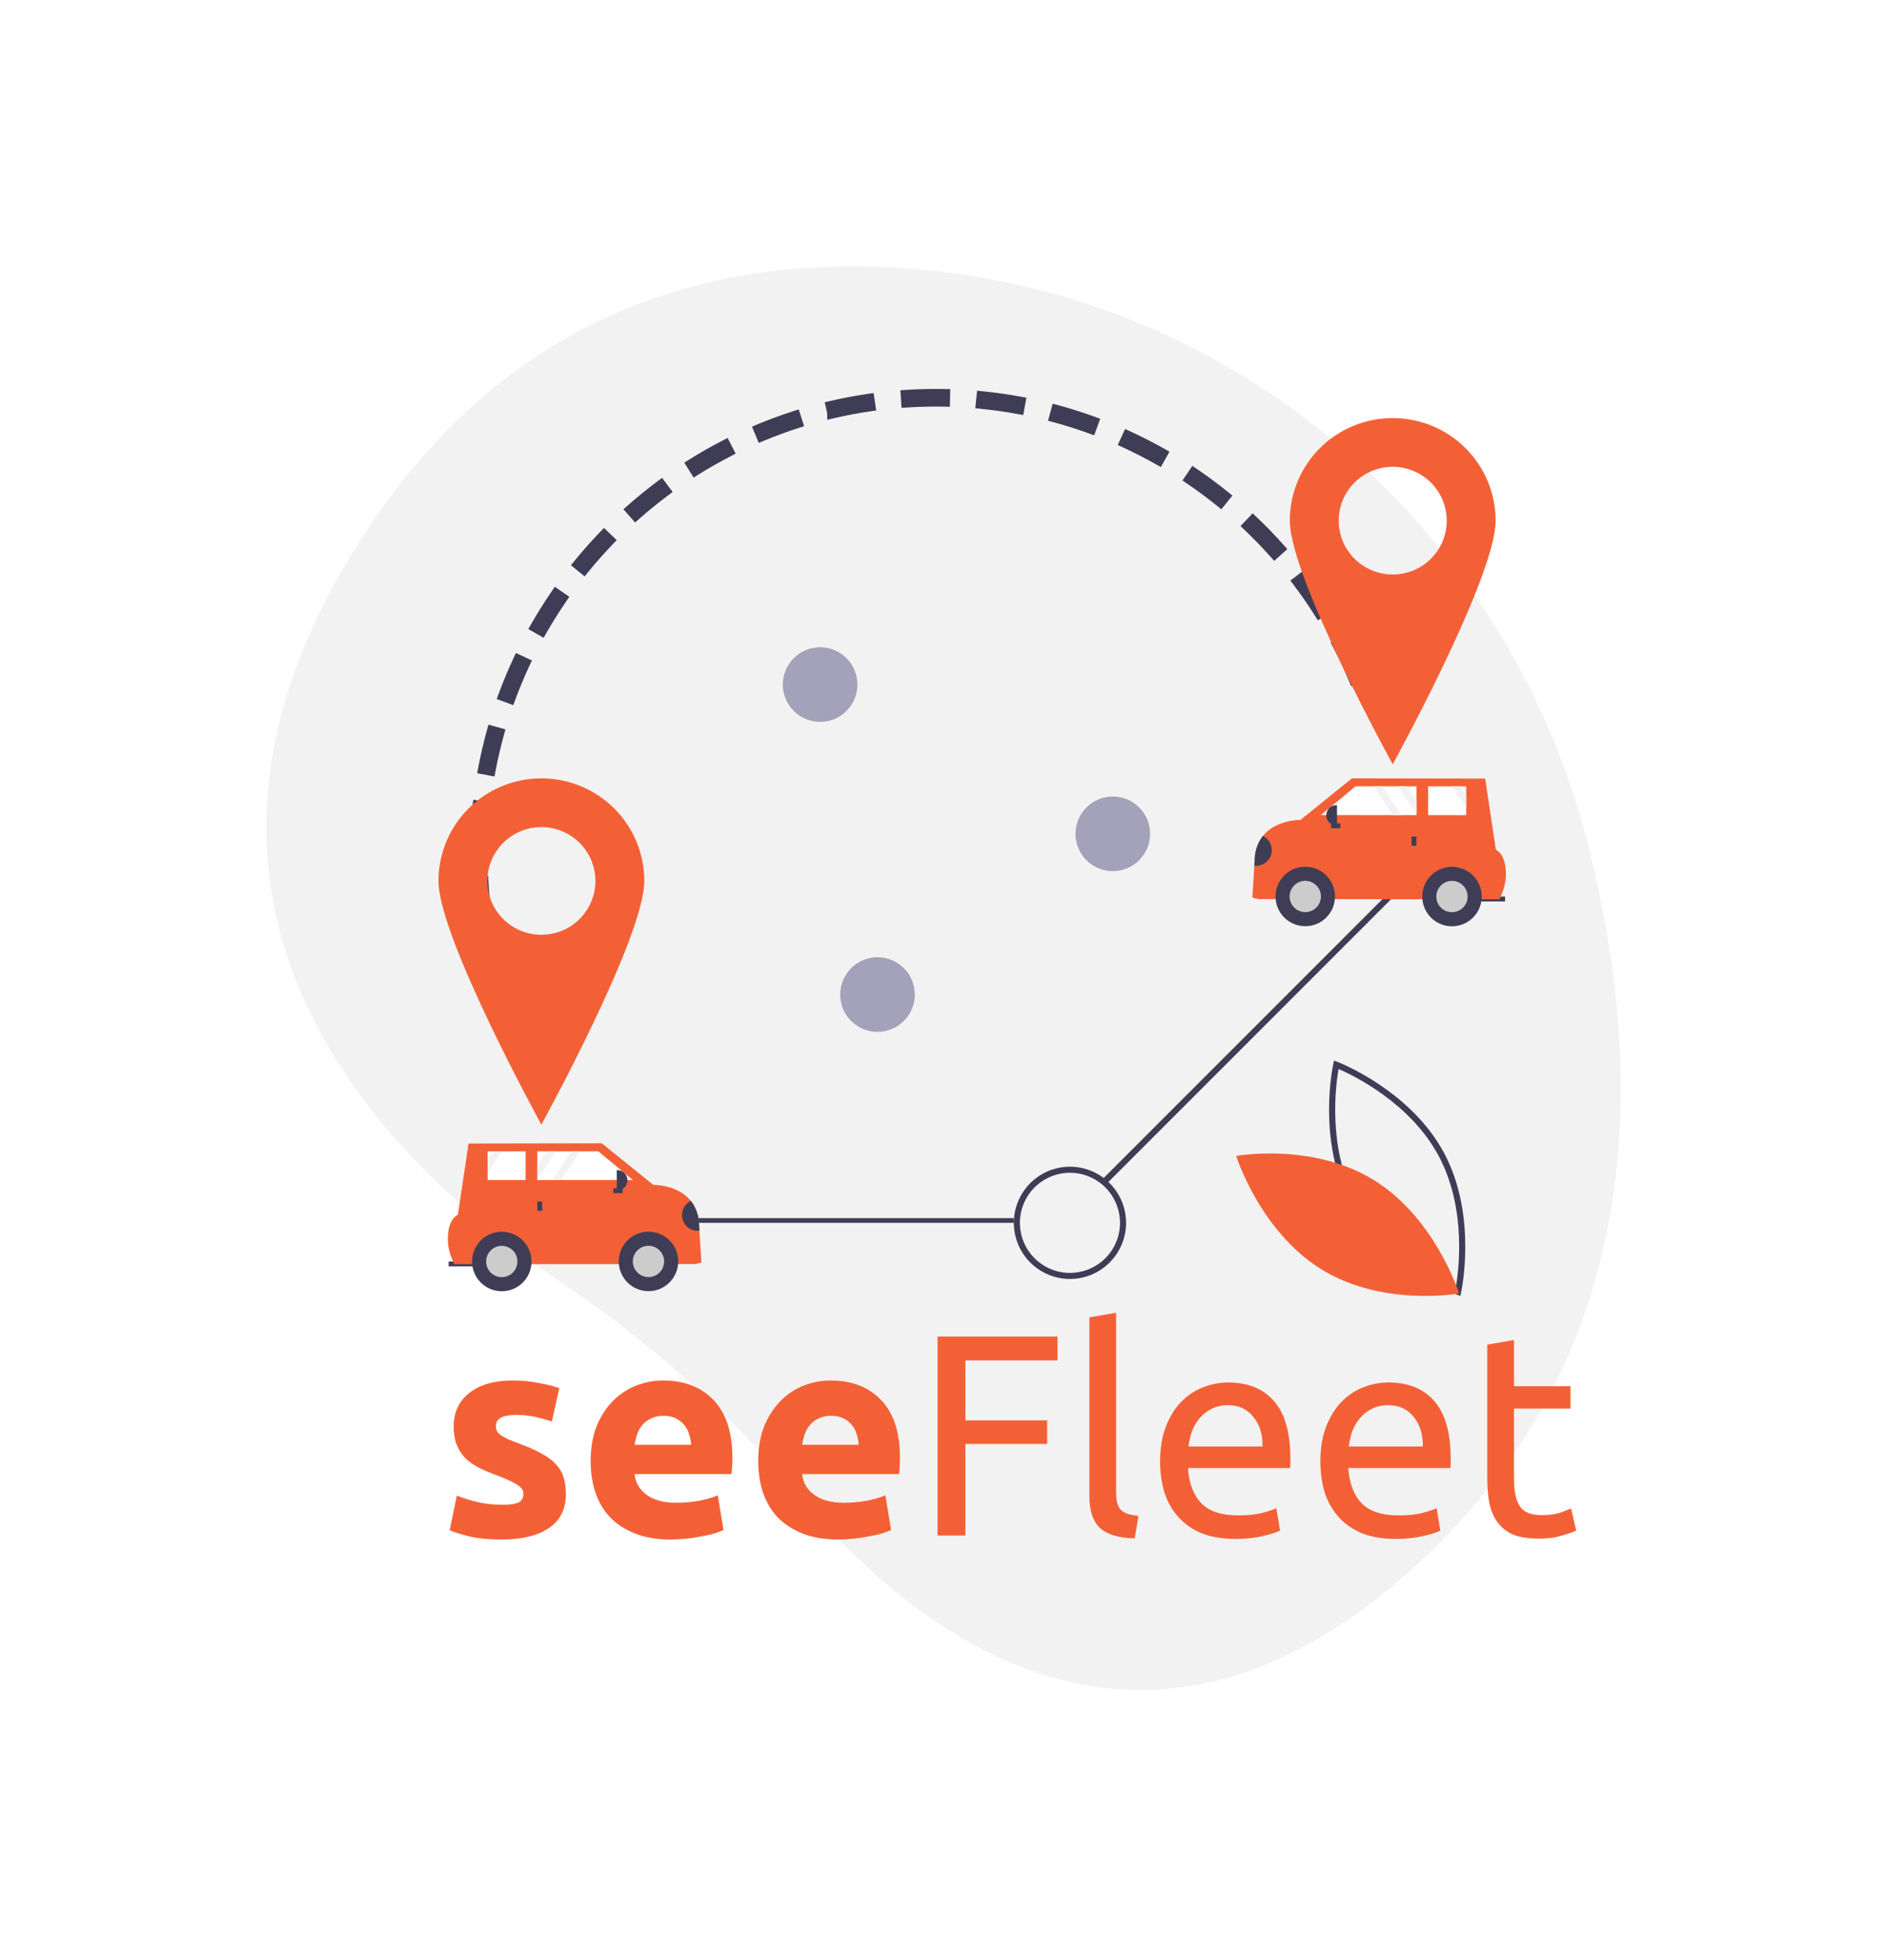 <svg width="496" height="515" viewBox="0 0 496 515" fill="none" xmlns="http://www.w3.org/2000/svg">
<g filter="url(#filter0_d)">
<path d="M417.425 217.982C395.369 131.219 319.162 68.588 229.71 66.076C182.42 64.748 132.657 80.439 96.426 135.347C31.66 233.5 100.406 301.327 148.335 333.557C171.49 349.16 192.354 367.92 210.323 389.295C242.697 427.729 304.977 475.487 379.15 400.657C432.91 346.419 432.115 275.775 417.425 217.982Z" fill="#F2F2F2"/>
</g>
<path d="M137.495 279.875L137.838 280.547L138.51 280.204L139.954 279.468L140.626 279.126L140.284 278.454C138.81 275.561 137.441 272.572 136.213 269.571L135.927 268.873L135.229 269.159L133.729 269.773L133.032 270.059L133.317 270.756C134.577 273.837 135.983 276.905 137.495 279.875ZM129.909 261.323L130.136 262.043L130.855 261.816L132.401 261.328L133.12 261.101L132.893 260.382C131.919 257.289 131.062 254.115 130.347 250.95L130.181 250.214L129.445 250.381L127.864 250.738L127.128 250.905L127.294 251.64C128.029 254.889 128.909 258.147 129.909 261.323ZM125.491 241.774L125.596 242.521L126.343 242.416L127.948 242.191L128.695 242.086L128.59 241.339C128.14 238.132 127.817 234.86 127.63 231.616L127.587 230.862L126.834 230.906L125.215 230.999L124.462 231.043L124.506 231.796C124.698 235.125 125.029 238.482 125.491 241.774ZM126.692 222.579L127.446 222.597L127.464 221.843C127.541 218.593 127.752 215.313 128.092 212.094L128.171 211.344L127.421 211.264L125.809 211.094L125.059 211.015L124.98 211.765C124.631 215.069 124.415 218.435 124.336 221.769L124.319 222.523L125.073 222.541L126.692 222.579ZM128.634 203.03L129.375 203.171L129.515 202.43C130.12 199.243 130.866 196.042 131.733 192.917L131.934 192.19L131.207 191.988L129.645 191.555L128.918 191.354L128.717 192.081C127.828 195.289 127.062 198.574 126.441 201.846L126.301 202.587L127.041 202.728L128.634 203.03ZM133.762 184.066L134.47 184.328L134.731 183.62C135.854 180.576 137.12 177.54 138.493 174.598L138.811 173.915L138.128 173.596L136.659 172.91L135.976 172.591L135.657 173.275C134.248 176.295 132.949 179.411 131.795 182.537L131.534 183.244L132.242 183.505L133.762 184.066ZM355.28 178.641L355.573 179.336L356.268 179.042L357.761 178.412L358.456 178.119L358.163 177.424C356.871 174.359 355.433 171.308 353.889 168.354L353.54 167.685L352.871 168.035L351.435 168.786L350.767 169.136L351.116 169.804C352.62 172.681 354.021 175.654 355.28 178.641ZM142.612 166.573L142.987 165.918C144.596 163.103 146.343 160.318 148.181 157.64L148.607 157.019L147.986 156.592L146.65 155.674L146.028 155.247L145.601 155.869C143.715 158.617 141.922 161.476 140.27 164.366L139.896 165.021L140.551 165.395L141.958 166.199L142.612 166.573ZM346.237 161.34L346.64 161.978L347.278 161.574L348.647 160.707L349.284 160.304L348.881 159.667C347.101 156.854 345.182 154.08 343.176 151.422L342.721 150.82L342.119 151.274L340.825 152.251L340.224 152.705L340.678 153.307C342.632 155.897 344.503 158.6 346.237 161.34ZM152.976 149.926L153.56 150.403L154.037 149.818C156.086 147.302 158.265 144.84 160.513 142.501L161.035 141.957L160.492 141.435L159.324 140.312L158.78 139.789L158.257 140.333C155.95 142.733 153.714 145.259 151.611 147.841L151.134 148.425L151.719 148.902L152.976 149.926ZM334.479 145.756L334.981 146.319L335.544 145.817L336.753 144.737L337.316 144.235L336.814 143.672C334.597 141.187 332.25 138.764 329.839 136.469L329.292 135.949L328.772 136.496L327.655 137.671L327.136 138.217L327.682 138.737C330.032 140.973 332.319 143.334 334.479 145.756ZM166.501 135.674L167 136.239L167.565 135.74C169.997 133.593 172.547 131.521 175.147 129.58L175.751 129.129L175.3 128.524L174.331 127.225L173.879 126.621L173.275 127.072C170.607 129.064 167.99 131.191 165.495 133.394L164.93 133.893L165.428 134.458L166.501 135.674ZM320.334 132.298L320.921 132.772L321.395 132.184L322.412 130.921L322.884 130.334L322.297 129.861C319.705 127.771 316.994 125.763 314.24 123.893L313.616 123.469L313.192 124.094L312.282 125.435L311.859 126.059L312.483 126.483C315.166 128.304 317.808 130.261 320.334 132.298ZM182.166 123.824L182.566 124.464L183.205 124.063C185.956 122.342 188.81 120.716 191.688 119.23L192.358 118.884L192.013 118.214L191.27 116.773L190.924 116.103L190.253 116.449C187.299 117.974 184.369 119.644 181.546 121.41L180.906 121.81L181.306 122.45L182.166 123.824ZM304.181 121.332L304.838 121.703L305.208 121.046L306.005 119.634L306.375 118.977L305.718 118.606C302.815 116.968 299.811 115.431 296.79 114.041L296.105 113.725L295.789 114.411L295.112 115.884L294.797 116.569L295.482 116.884C298.425 118.239 301.351 119.735 304.181 121.332ZM199.554 114.707L199.843 115.404L200.54 115.114C203.533 113.87 206.615 112.737 209.698 111.747L210.416 111.516L210.186 110.798L209.69 109.254L209.46 108.536L208.741 108.767C205.575 109.784 202.412 110.947 199.339 112.224L198.642 112.514L198.932 113.21L199.554 114.707ZM286.445 113.171L287.154 113.428L287.412 112.719L287.965 111.196L288.222 110.487L287.513 110.229C284.384 109.093 281.168 108.074 277.953 107.201L277.225 107.003L277.027 107.731L276.602 109.295L276.405 110.023L277.133 110.221C280.264 111.072 283.398 112.064 286.445 113.171ZM218.404 106.099L217.67 106.27L217.84 107.004L218.186 108.499V109.362L219.111 109.148C222.266 108.417 225.495 107.808 228.707 107.338L229.453 107.229L229.344 106.483L229.11 104.879L229.001 104.132L228.254 104.241C224.957 104.723 221.643 105.348 218.404 106.099ZM267.607 108.054L268.349 108.191L268.486 107.449L268.779 105.854L268.916 105.113L268.174 104.976C264.907 104.373 261.568 103.9 258.249 103.568L257.499 103.493L257.424 104.243L257.262 105.856L257.187 106.607L257.938 106.682C261.171 107.005 264.424 107.467 267.607 108.054ZM237.619 105.62L237.666 106.373L238.419 106.325C241.652 106.122 244.945 106.048 248.186 106.107L248.941 106.121L248.954 105.367L248.983 103.746L248.997 102.992L248.243 102.978C244.92 102.918 241.539 102.992 238.222 103.202L237.469 103.249L237.517 104.002L237.619 105.62Z" fill="#3F3D56" stroke="#3F3D56" stroke-width="1.508"/>
<path d="M366.104 233.55L289.888 309.766L291.033 310.912L367.249 234.696L366.104 233.55Z" fill="#3F3D56"/>
<path d="M266.484 320.106H175.5V321.336H266.484V320.106Z" fill="#3F3D56"/>
<path d="M281.239 336.09C278.32 336.09 275.468 335.225 273.042 333.603C270.615 331.982 268.724 329.678 267.607 326.982C266.491 324.286 266.199 321.319 266.768 318.457C267.337 315.595 268.742 312.966 270.806 310.903C272.869 308.84 275.498 307.434 278.36 306.865C281.222 306.296 284.189 306.588 286.885 307.705C289.581 308.821 291.885 310.712 293.506 313.139C295.127 315.565 295.993 318.418 295.993 321.336C295.988 325.247 294.433 328.998 291.667 331.764C288.901 334.53 285.15 336.086 281.239 336.09ZM281.239 308.178C278.636 308.178 276.092 308.949 273.928 310.395C271.764 311.841 270.078 313.896 269.082 316.3C268.086 318.705 267.825 321.35 268.333 323.903C268.841 326.455 270.094 328.8 271.934 330.64C273.774 332.48 276.119 333.733 278.672 334.241C281.224 334.749 283.87 334.488 286.274 333.492C288.678 332.496 290.733 330.81 292.179 328.646C293.625 326.482 294.397 323.938 294.397 321.336C294.393 317.847 293.005 314.503 290.538 312.036C288.072 309.569 284.727 308.181 281.239 308.178Z" fill="#3F3D56"/>
<path d="M142.303 204.532C138.751 204.532 135.234 205.229 131.952 206.584C128.67 207.939 125.688 209.925 123.177 212.428C120.665 214.931 118.672 217.903 117.313 221.174C115.954 224.444 115.254 227.95 115.254 231.49C115.254 246.379 142.303 295.516 142.303 295.516C142.303 295.516 169.353 246.379 169.353 231.49C169.353 227.95 168.653 224.444 167.294 221.174C165.934 217.903 163.942 214.931 161.43 212.428C158.918 209.925 155.936 207.939 152.655 206.584C149.373 205.229 145.856 204.532 142.303 204.532ZM142.303 245.643C139.495 245.643 136.749 244.813 134.414 243.258C132.079 241.703 130.258 239.492 129.184 236.906C128.109 234.32 127.828 231.474 128.375 228.729C128.923 225.984 130.276 223.462 132.262 221.482C134.248 219.503 136.778 218.155 139.533 217.609C142.288 217.063 145.143 217.343 147.738 218.415C150.333 219.486 152.551 221.3 154.111 223.627C155.671 225.955 156.504 228.691 156.504 231.49C156.504 235.244 155.008 238.844 152.345 241.498C149.682 244.152 146.07 245.643 142.303 245.643Z" fill="#F46036"/>
<path d="M366.075 109.859C358.901 109.86 352.021 112.7 346.948 117.755C341.875 122.811 339.026 129.668 339.026 136.818C339.026 151.706 366.075 200.843 366.075 200.843C366.075 200.843 393.124 151.706 393.124 136.818C393.124 133.277 392.425 129.772 391.065 126.501C389.706 123.231 387.713 120.259 385.202 117.755C382.69 115.252 379.708 113.266 376.426 111.912C373.144 110.557 369.627 109.859 366.075 109.859ZM366.075 150.971C363.266 150.971 360.521 150.141 358.185 148.586C355.85 147.03 354.03 144.82 352.955 142.234C351.88 139.648 351.599 136.802 352.147 134.057C352.695 131.311 354.047 128.789 356.033 126.81C358.019 124.831 360.55 123.483 363.304 122.937C366.059 122.391 368.914 122.671 371.509 123.742C374.104 124.813 376.322 126.627 377.882 128.955C379.443 131.282 380.276 134.018 380.276 136.818C380.276 140.571 378.78 144.171 376.116 146.825C373.453 149.48 369.841 150.971 366.075 150.971Z" fill="#F46036"/>
<path d="M387.546 236.878L395.618 236.883L395.618 235.602L387.547 235.597L387.546 236.878Z" fill="#3F3D56"/>
<path d="M329.189 235.886L330.855 236.272L394.144 236.305L394.713 234.979C395.706 232.705 396.047 230.199 395.697 227.742C395.425 225.911 394.742 224.092 393.19 223.301L390.382 204.595L355.367 204.532L341.82 215.459C341.82 215.459 335.429 215.344 331.958 219.666C330.705 221.273 329.966 223.22 329.836 225.253L329.699 227.501L329.189 235.886Z" fill="#F46036"/>
<path d="M343.09 243.389C347.407 243.389 350.906 239.89 350.906 235.574C350.906 231.257 347.407 227.758 343.09 227.758C338.774 227.758 335.275 231.257 335.275 235.574C335.275 239.89 338.774 243.389 343.09 243.389Z" fill="#3F3D56"/>
<path d="M343.091 239.687C345.362 239.687 347.204 237.845 347.204 235.573C347.204 233.302 345.362 231.46 343.091 231.46C340.819 231.46 338.977 233.302 338.977 235.573C338.977 237.845 340.819 239.687 343.091 239.687Z" fill="#CCCCCC"/>
<path d="M381.653 243.409C385.97 243.409 389.469 239.91 389.469 235.594C389.469 231.278 385.97 227.779 381.653 227.779C377.337 227.779 373.838 231.278 373.838 235.594C373.838 239.91 377.337 243.409 381.653 243.409Z" fill="#3F3D56"/>
<path d="M381.653 239.707C383.925 239.707 385.767 237.866 385.767 235.594C385.767 233.322 383.925 231.481 381.653 231.481C379.382 231.481 377.54 233.322 377.54 235.594C377.54 237.866 379.382 239.707 381.653 239.707Z" fill="#CCCCCC"/>
<path d="M347.202 214.181L366.107 214.189H368.415L372.311 214.192V213.908L372.314 210.482L372.317 206.634H369.725L367.417 206.632L363.329 206.629H361.021L356.302 206.626L347.202 214.181Z" fill="white"/>
<path d="M375.388 214.195L385.379 214.201L385.382 212.24V208.814L385.385 206.643H383.922L381.614 206.64L375.391 206.637L375.388 214.195Z" fill="white"/>
<path d="M371.027 222.264L372.308 222.265L372.309 219.831L371.028 219.83L371.027 222.264Z" fill="#3F3D56"/>
<path d="M352.325 217.642L352.325 216.361L349.891 216.36L349.89 217.641L352.325 217.642Z" fill="#3F3D56"/>
<path d="M351.428 216.924L351.287 216.924C350.935 216.924 350.587 216.854 350.262 216.72C349.937 216.585 349.642 216.388 349.394 216.139C349.145 215.89 348.948 215.595 348.814 215.27C348.679 214.945 348.61 214.597 348.611 214.245C348.611 213.893 348.68 213.545 348.815 213.22C348.95 212.896 349.147 212.601 349.396 212.352C349.645 212.104 349.94 211.907 350.265 211.772C350.59 211.638 350.938 211.569 351.29 211.569L351.431 211.569L351.428 216.924Z" fill="#3F3D56"/>
<path d="M329.699 227.501C330.668 227.607 331.643 227.367 332.452 226.824C333.261 226.281 333.853 225.47 334.123 224.533C334.393 223.597 334.324 222.595 333.928 221.705C333.532 220.814 332.834 220.092 331.958 219.666C330.705 221.273 329.966 223.22 329.836 225.253L329.699 227.501Z" fill="#3F3D56"/>
<path d="M367.417 206.632L372.311 213.908L372.314 210.482L369.725 206.635L367.417 206.632Z" fill="#F2F2F2"/>
<path d="M381.614 206.64L385.382 212.24V208.814L383.922 206.643L381.614 206.64Z" fill="#F2F2F2"/>
<path d="M361.021 206.629L366.108 214.189H368.415L363.329 206.629H361.021Z" fill="#F2F2F2"/>
<path d="M125.998 332.78L117.927 332.785L117.926 331.504L125.997 331.499L125.998 332.78Z" fill="#3F3D56"/>
<path d="M184.354 331.788L182.689 332.173L119.4 332.207L118.831 330.881C117.838 328.607 117.497 326.101 117.847 323.644C118.119 321.813 118.802 319.993 120.354 319.203L123.162 300.496L158.177 300.434L171.724 311.36C171.724 311.36 178.114 311.246 181.586 315.568C182.839 317.175 183.578 319.122 183.708 321.155L183.845 323.403L184.354 331.788Z" fill="#F46036"/>
<path d="M170.454 339.29C166.138 339.29 162.639 335.791 162.639 331.475C162.639 327.159 166.138 323.66 170.454 323.66C174.77 323.66 178.269 327.159 178.269 331.475C178.269 335.791 174.77 339.29 170.454 339.29Z" fill="#3F3D56"/>
<path d="M170.454 335.588C168.182 335.588 166.341 333.747 166.341 331.475C166.341 329.204 168.182 327.362 170.454 327.362C172.726 327.362 174.567 329.204 174.567 331.475C174.567 333.747 172.726 335.588 170.454 335.588Z" fill="#CCCCCC"/>
<path d="M131.891 339.311C127.575 339.311 124.076 335.812 124.076 331.496C124.076 327.18 127.575 323.681 131.891 323.681C136.207 323.681 139.706 327.18 139.706 331.496C139.706 335.812 136.207 339.311 131.891 339.311Z" fill="#3F3D56"/>
<path d="M131.891 335.609C129.619 335.609 127.778 333.768 127.778 331.496C127.778 329.224 129.619 327.383 131.891 327.383C134.163 327.383 136.004 329.224 136.004 331.496C136.004 333.768 134.163 335.609 131.891 335.609Z" fill="#CCCCCC"/>
<path d="M166.342 310.084L147.436 310.092H145.129L141.233 310.094V309.81L141.23 306.384L141.227 302.537H143.819L146.127 302.534L150.215 302.531H152.523L157.242 302.528L166.342 310.084Z" fill="white"/>
<path d="M138.156 310.097L128.165 310.103L128.163 308.142V304.716L128.16 302.545H129.623L131.931 302.542L138.154 302.539L138.156 310.097Z" fill="white"/>
<path d="M142.517 318.166L141.236 318.167L141.235 315.733L142.516 315.732L142.517 318.166Z" fill="#3F3D56"/>
<path d="M161.22 313.544L161.219 312.263L163.653 312.262L163.654 313.543L161.22 313.544Z" fill="#3F3D56"/>
<path d="M162.116 312.826L162.257 312.826C162.609 312.826 162.957 312.756 163.282 312.622C163.607 312.487 163.902 312.29 164.15 312.041C164.399 311.792 164.596 311.497 164.73 311.172C164.865 310.847 164.934 310.499 164.934 310.147C164.933 309.795 164.864 309.447 164.729 309.122C164.594 308.798 164.397 308.503 164.148 308.254C163.9 308.006 163.604 307.808 163.279 307.674C162.954 307.54 162.606 307.471 162.255 307.471L162.114 307.471L162.116 312.826Z" fill="#3F3D56"/>
<path d="M183.846 323.403C182.877 323.509 181.902 323.269 181.093 322.726C180.283 322.183 179.691 321.372 179.421 320.435C179.152 319.499 179.221 318.497 179.617 317.607C180.013 316.716 180.71 315.994 181.587 315.568C182.839 317.175 183.578 319.122 183.709 321.155L183.846 323.403Z" fill="#3F3D56"/>
<path d="M146.127 302.534L141.233 309.81L141.23 306.383L143.819 302.536L146.127 302.534Z" fill="#F2F2F2"/>
<path d="M131.931 302.542L128.163 308.142V304.716L129.623 302.545L131.931 302.542Z" fill="#F2F2F2"/>
<path d="M152.523 302.531L147.437 310.091H145.129L150.215 302.531H152.523Z" fill="#F2F2F2"/>
<path d="M230.652 271.153C236.068 271.153 240.458 266.763 240.458 261.348C240.458 255.932 236.068 251.542 230.652 251.542C225.237 251.542 220.847 255.932 220.847 261.348C220.847 266.763 225.237 271.153 230.652 271.153Z" fill="#A4A2BA"/>
<path d="M292.5 228.915C297.915 228.915 302.305 224.525 302.305 219.11C302.305 213.695 297.915 209.305 292.5 209.305C287.085 209.305 282.695 213.695 282.695 219.11C282.695 224.525 287.085 228.915 292.5 228.915Z" fill="#A4A2BA"/>
<path d="M215.568 189.695C220.983 189.695 225.373 185.305 225.373 179.89C225.373 174.475 220.983 170.085 215.568 170.085C210.153 170.085 205.763 174.475 205.763 179.89C205.763 185.305 210.153 189.695 215.568 189.695Z" fill="#A4A2BA"/>
<path d="M383.844 340.542L382.977 340.216C382.786 340.144 363.822 332.843 354.939 316.289C346.055 299.734 350.405 279.802 350.45 279.603L350.655 278.695L351.521 279.021C351.712 279.094 370.675 286.394 379.559 302.948C388.443 319.503 384.093 339.436 384.048 339.635L383.844 340.542ZM356.361 315.518C363.872 329.515 378.858 336.689 382.655 338.327C383.377 334.238 385.641 317.702 378.137 303.719C370.634 289.738 355.642 282.552 351.843 280.91C351.121 285.001 348.858 301.536 356.361 315.518Z" fill="#3F3D56"/>
<path d="M361.113 310.094C377.293 320.073 383.524 339.894 383.524 339.894C383.524 339.894 363.523 343.536 347.343 333.557C331.164 323.578 324.932 303.757 324.932 303.757C324.932 303.757 344.933 300.115 361.113 310.094Z" fill="#F46036"/>
<path d="M131.923 395.421C133.984 395.421 135.443 395.22 136.297 394.818C137.152 394.415 137.58 393.636 137.58 392.48C137.58 391.575 137.026 390.795 135.92 390.141C134.814 389.437 133.13 388.658 130.867 387.803C129.107 387.15 127.498 386.471 126.04 385.767C124.632 385.063 123.425 384.233 122.419 383.278C121.414 382.272 120.634 381.091 120.081 379.733C119.528 378.375 119.252 376.741 119.252 374.83C119.252 371.11 120.634 368.168 123.4 366.006C126.165 363.844 129.962 362.763 134.789 362.763C137.202 362.763 139.515 362.989 141.728 363.441C143.94 363.844 145.7 364.296 147.008 364.799L145.047 373.548C143.739 373.096 142.306 372.693 140.747 372.341C139.239 371.989 137.529 371.813 135.619 371.813C132.099 371.813 130.339 372.794 130.339 374.755C130.339 375.208 130.414 375.61 130.565 375.962C130.716 376.314 131.018 376.666 131.47 377.018C131.923 377.319 132.526 377.671 133.28 378.074C134.085 378.426 135.091 378.828 136.297 379.28C138.761 380.186 140.798 381.091 142.407 381.996C144.016 382.85 145.273 383.806 146.178 384.862C147.133 385.867 147.787 386.999 148.139 388.256C148.541 389.513 148.742 390.971 148.742 392.63C148.742 396.552 147.259 399.519 144.292 401.53C141.376 403.542 137.228 404.547 131.847 404.547C128.328 404.547 125.386 404.246 123.023 403.642C120.71 403.039 119.101 402.536 118.196 402.134L120.081 393.008C121.992 393.762 123.953 394.365 125.964 394.818C127.976 395.22 129.962 395.421 131.923 395.421ZM155.255 383.957C155.255 380.437 155.783 377.37 156.839 374.755C157.945 372.09 159.378 369.878 161.138 368.118C162.898 366.358 164.909 365.025 167.172 364.12C169.485 363.215 171.848 362.763 174.262 362.763C179.894 362.763 184.344 364.497 187.612 367.967C190.88 371.386 192.515 376.439 192.515 383.127C192.515 383.781 192.489 384.51 192.439 385.314C192.389 386.069 192.339 386.747 192.288 387.351H166.795C167.046 389.664 168.128 391.499 170.038 392.857C171.949 394.214 174.513 394.893 177.732 394.893C179.793 394.893 181.804 394.717 183.765 394.365C185.777 393.963 187.411 393.485 188.668 392.932L190.176 402.058C189.573 402.36 188.769 402.662 187.763 402.963C186.757 403.265 185.626 403.517 184.369 403.718C183.162 403.969 181.855 404.17 180.447 404.321C179.039 404.472 177.631 404.547 176.223 404.547C172.653 404.547 169.535 404.019 166.87 402.963C164.256 401.908 162.069 400.475 160.309 398.664C158.599 396.804 157.317 394.617 156.462 392.102C155.658 389.588 155.255 386.873 155.255 383.957ZM181.654 379.658C181.603 378.702 181.427 377.772 181.126 376.867C180.874 375.962 180.447 375.157 179.843 374.453C179.29 373.749 178.561 373.171 177.656 372.719C176.801 372.266 175.72 372.04 174.413 372.04C173.156 372.04 172.075 372.266 171.17 372.719C170.265 373.121 169.51 373.674 168.907 374.378C168.304 375.082 167.826 375.912 167.474 376.867C167.172 377.772 166.946 378.702 166.795 379.658H181.654ZM199.302 383.957C199.302 380.437 199.829 377.37 200.885 374.755C201.992 372.09 203.425 369.878 205.185 368.118C206.944 366.358 208.956 365.025 211.218 364.12C213.531 363.215 215.895 362.763 218.308 362.763C223.94 362.763 228.39 364.497 231.658 367.967C234.927 371.386 236.561 376.439 236.561 383.127C236.561 383.781 236.536 384.51 236.485 385.314C236.435 386.069 236.385 386.747 236.335 387.351H210.841C211.093 389.664 212.174 391.499 214.085 392.857C215.995 394.214 218.56 394.893 221.778 394.893C223.839 394.893 225.851 394.717 227.812 394.365C229.823 393.963 231.457 393.485 232.714 392.932L234.223 402.058C233.619 402.36 232.815 402.662 231.809 402.963C230.804 403.265 229.672 403.517 228.415 403.718C227.208 403.969 225.901 404.17 224.493 404.321C223.085 404.472 221.677 404.547 220.269 404.547C216.699 404.547 213.582 404.019 210.917 402.963C208.302 401.908 206.115 400.475 204.355 398.664C202.645 396.804 201.363 394.617 200.508 392.102C199.704 389.588 199.302 386.873 199.302 383.957ZM225.7 379.658C225.65 378.702 225.474 377.772 225.172 376.867C224.92 375.962 224.493 375.157 223.89 374.453C223.337 373.749 222.607 373.171 221.702 372.719C220.848 372.266 219.766 372.04 218.459 372.04C217.202 372.04 216.121 372.266 215.216 372.719C214.311 373.121 213.557 373.674 212.953 374.378C212.35 375.082 211.872 375.912 211.52 376.867C211.218 377.772 210.992 378.702 210.841 379.658H225.7ZM246.44 403.491V351.223H277.967V357.483H253.756V373.247H275.252V379.431H253.756V403.491H246.44ZM298.265 404.246C293.94 404.145 290.873 403.215 289.063 401.455C287.253 399.695 286.348 396.955 286.348 393.234V346.169L293.362 344.963V392.102C293.362 393.259 293.463 394.214 293.664 394.969C293.865 395.723 294.192 396.326 294.644 396.779C295.097 397.231 295.7 397.583 296.454 397.835C297.209 398.036 298.139 398.212 299.245 398.363L298.265 404.246ZM304.935 383.957C304.935 380.487 305.438 377.47 306.443 374.906C307.449 372.291 308.781 370.129 310.441 368.419C312.1 366.71 314.011 365.428 316.173 364.573C318.335 363.718 320.548 363.291 322.81 363.291C328.09 363.291 332.138 364.95 334.953 368.269C337.769 371.537 339.177 376.54 339.177 383.278C339.177 383.58 339.177 383.982 339.177 384.485C339.177 384.937 339.152 385.365 339.102 385.767H312.251C312.553 389.84 313.734 392.932 315.796 395.044C317.857 397.156 321.075 398.212 325.45 398.212C327.914 398.212 329.975 398.011 331.635 397.608C333.344 397.156 334.627 396.728 335.481 396.326L336.462 402.209C335.607 402.662 334.099 403.139 331.937 403.642C329.825 404.145 327.411 404.397 324.696 404.397C321.277 404.397 318.31 403.894 315.796 402.888C313.332 401.832 311.296 400.399 309.687 398.589C308.077 396.779 306.871 394.642 306.066 392.178C305.312 389.664 304.935 386.923 304.935 383.957ZM331.861 380.11C331.911 376.942 331.107 374.353 329.448 372.341C327.838 370.28 325.601 369.249 322.735 369.249C321.126 369.249 319.693 369.576 318.436 370.23C317.229 370.833 316.198 371.637 315.343 372.643C314.488 373.649 313.81 374.805 313.307 376.113C312.854 377.42 312.553 378.752 312.402 380.11H331.861ZM347.066 383.957C347.066 380.487 347.569 377.47 348.575 374.906C349.58 372.291 350.913 370.129 352.572 368.419C354.231 366.71 356.142 365.428 358.304 364.573C360.466 363.718 362.679 363.291 364.941 363.291C370.221 363.291 374.269 364.95 377.085 368.269C379.9 371.537 381.308 376.54 381.308 383.278C381.308 383.58 381.308 383.982 381.308 384.485C381.308 384.937 381.283 385.365 381.233 385.767H354.382C354.684 389.84 355.865 392.932 357.927 395.044C359.989 397.156 363.207 398.212 367.581 398.212C370.045 398.212 372.107 398.011 373.766 397.608C375.476 397.156 376.758 396.728 377.613 396.326L378.593 402.209C377.738 402.662 376.23 403.139 374.068 403.642C371.956 404.145 369.542 404.397 366.827 404.397C363.408 404.397 360.441 403.894 357.927 402.888C355.463 401.832 353.427 400.399 351.818 398.589C350.209 396.779 349.002 394.642 348.197 392.178C347.443 389.664 347.066 386.923 347.066 383.957ZM373.992 380.11C374.043 376.942 373.238 374.353 371.579 372.341C369.97 370.28 367.732 369.249 364.866 369.249C363.257 369.249 361.824 369.576 360.567 370.23C359.36 370.833 358.329 371.637 357.475 372.643C356.62 373.649 355.941 374.805 355.438 376.113C354.986 377.42 354.684 378.752 354.533 380.11H373.992ZM397.946 364.271H412.805V370.154H397.946V388.256C397.946 390.217 398.097 391.851 398.399 393.158C398.701 394.415 399.153 395.421 399.757 396.175C400.36 396.879 401.114 397.382 402.019 397.684C402.924 397.986 403.98 398.136 405.187 398.136C407.299 398.136 408.983 397.91 410.24 397.458C411.548 396.955 412.453 396.603 412.956 396.402L414.313 402.209C413.609 402.561 412.377 402.989 410.618 403.491C408.858 404.045 406.846 404.321 404.584 404.321C401.919 404.321 399.706 403.994 397.946 403.341C396.237 402.637 394.854 401.606 393.798 400.248C392.742 398.891 391.988 397.231 391.535 395.27C391.133 393.259 390.932 390.946 390.932 388.331V353.335L397.946 352.128V364.271Z" fill="#F46036"/>
<defs>
<filter id="filter0_d" x="0" y="0" width="496" height="514.102" filterUnits="userSpaceOnUse" color-interpolation-filters="sRGB">
<feFlood flood-opacity="0" result="BackgroundImageFix"/>
<feColorMatrix in="SourceAlpha" type="matrix" values="0 0 0 0 0 0 0 0 0 0 0 0 0 0 0 0 0 0 127 0"/>
<feOffset dy="4"/>
<feGaussianBlur stdDeviation="35"/>
<feColorMatrix type="matrix" values="0 0 0 0 0 0 0 0 0 0 0 0 0 0 0 0 0 0 0.3 0"/>
<feBlend mode="normal" in2="BackgroundImageFix" result="effect1_dropShadow"/>
<feBlend mode="normal" in="SourceGraphic" in2="effect1_dropShadow" result="shape"/>
</filter>
</defs>
</svg>
